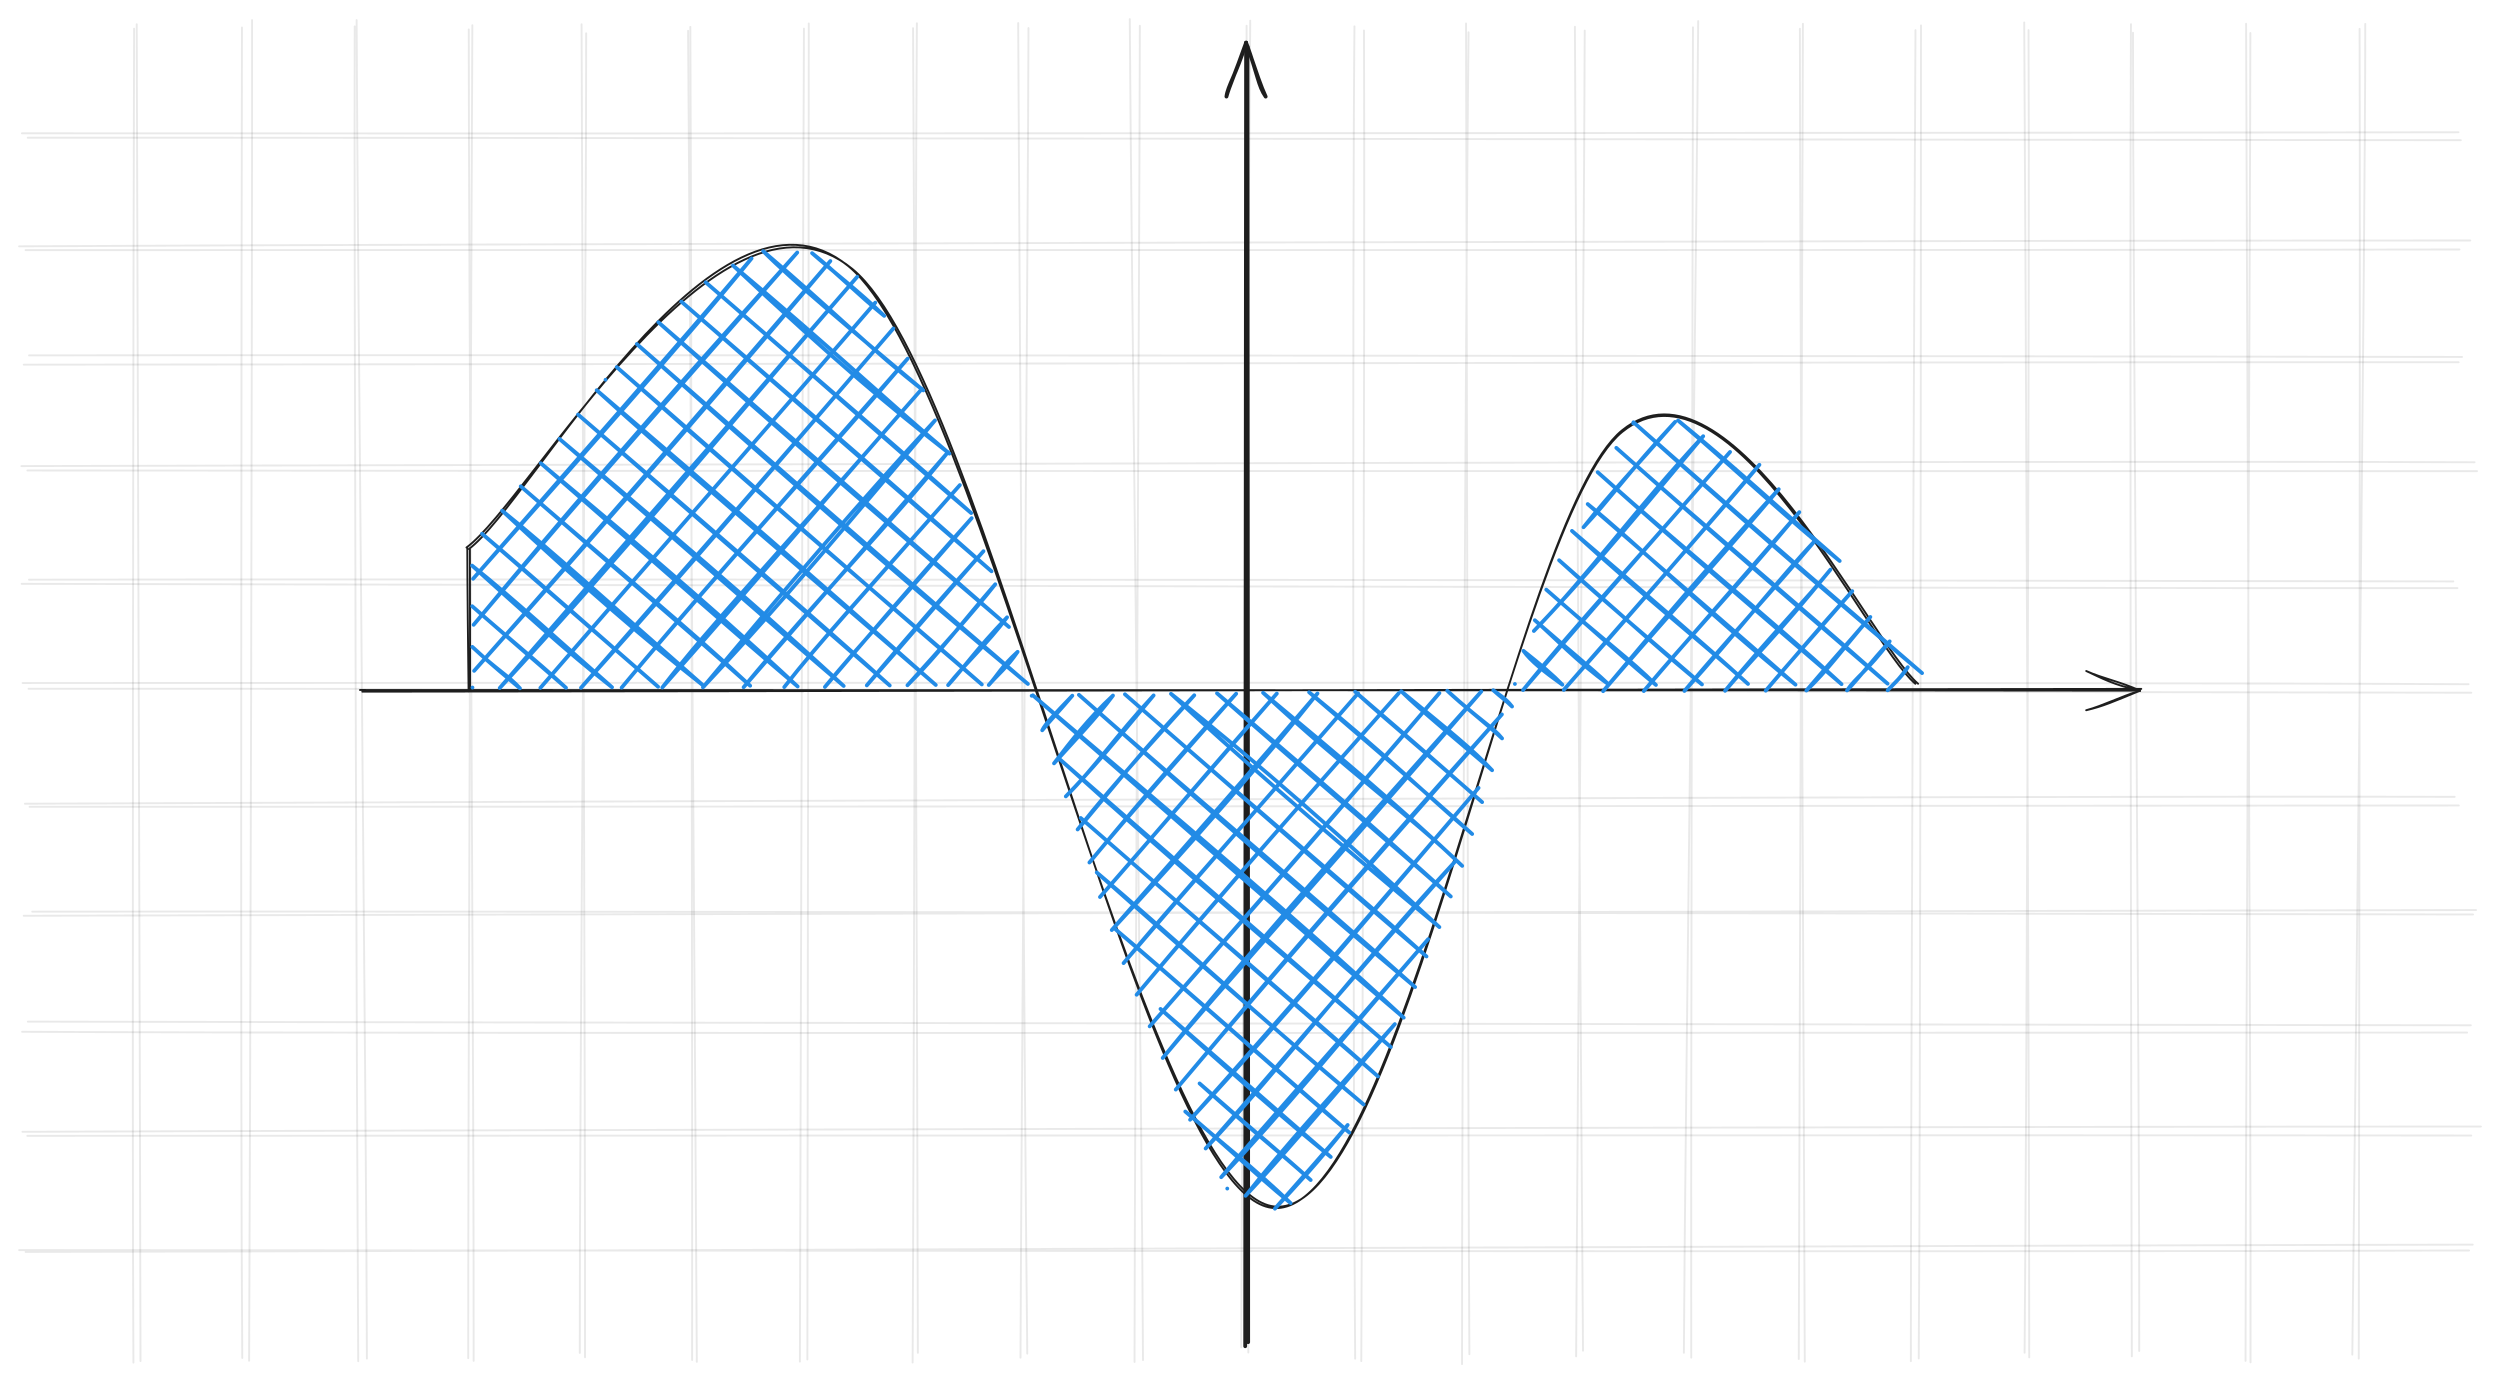 <svg version="1.1" xmlns="http://www.w3.org/2000/svg" viewBox="0 0 1307.576 723.482" width="1307.576" height="723.482">
  <!-- svg-source:excalidraw -->
  <!-- payload-type:application/vnd.excalidraw+json --><!-- payload-version:2 --><!-- payload-start -->eyJ2ZXJzaW9uIjoiMSIsImVuY29kaW5nIjoiYnN0cmluZyIsImNvbXByZXNzZWQiOnRydWUsImVuY29kZWQiOiJ4nO1daVNcdTAwMWJLsv1+f1x1MDAwNeH5OupbmbVPxItcdTAwMTeA2Vx1MDAxN5vNXHUwMDE2vJhwXGIkQEYgWVx1MDAxMma5cf/7nJRt1C26LTFIz5ZCOMI2vVRXd2WePJmVVfnXXHUwMDFmXHUwMDBiXHUwMDBib7pcdTAwMGat2pt/Lbyp3Z9VXHUwMDFh9Wq7cvfmn3L8a63dqTdvcIp7v3eat+2z3pWX3W6r868//7yutK9q3VajclZLvtY7t5VGp3tbrTeTs+b1n/Vu7brzv/L3buW69j+t5nW12076XHUwMDBmKdWq9W6z/e1ZtUbtunbT7aD1/8PvXHUwMDBiXHUwMDBif/X+TvWuUb+p9a7tXHUwMDFkTfUtKDV4eLd50+uotqTIOlx1MDAxZJ4uqHfe4lHdWlx1MDAxNWfP0d1a/4xcdTAwMWN6c1UuX113djebd+WrzsqXd/z2MJ72XHUwMDFme15vNFx1MDAwZbpcdTAwMGaNb1+hcnZ52051qtNtN69qXHUwMDFm69XuJc7TwPGn+zpNfID+Xe3m7cXlTa3T+fGhe0ebrcpZvfsg7fRfr3Jz0Wuif+RcdTAwMWW/lci4RGtjnIlBXHUwMDE5bfqtyP1RJSZYXHUwMDFiLZnITM5cZvRrudnAKKBf/6Ca/On37LRydnWB7t1Un67ptis3nValjbHqX3f3443ZU2IpeNJcdTAwMWO1cv1+XFzW6lx1MDAxN5fdTM87td4gkNbSbdL9bskjW1x1MDAxYtW+LHzrzHq1tt28vFCH60rH/bXFqztcdTAwMTXffD//7/5cYrUhbFx1MDAxYtLyzW2jkf7IN9XvXHUwMDFm+a9+o9+Fi79cdTAwMWb5u//qcv1KSij7T7htVSvfXHUwMDA0iDyEi1lcdTAwMWJ83f6LQVCvXHUwMDA2XHUwMDFm32ieXeXIXFynW2l3l+o31frNxeAttZtqwZlGpdNdbl5f17voxvtm/aY7eEWv3cV2u3l3Was8+1x1MDAxNmi58FxcS5rLfvn+/1x1MDAxNvrD1/vl6f///mfu1YXyMHD3XHUwMDFm6X+/j8Ho+m+9LtJ/Y6KPrLgviMP0v1x1MDAxZVfWS5Xjy6Y62Fm6rvvy2m5jZVx1MDAxYfTfaDJcdTAwMDT1j8Gr1Fx1MDAwN5FcdTAwMDaMjlx0aVx1MDAxYmPEl4jBkJ0kXHUwMDAycKKJyVhcdTAwMWbYR/IjQFx1MDAwMCvl0Gnj+zA9h4CFmYGAXHUwMDAygVx1MDAxOLj9dVx1MDAxOOCZXHUwMDA2XHUwMDBm/8BcdTAwMDBcbsYr1v3BXHUwMDE5XHUwMDA2XHUwMDAxb7fPjvaZ6uvrd/XVh5ONvTZdtadcdTAwMDFcdTAwMDI8VMhcdTAwMTlcdTAwMDWwXHUwMDA1XHTIIFx1MDAwMJmQOOe8XHUwMDAxXGJcdTAwMTinnPVcdTAwMDNcdTAwMWRcdTAwMWIrXHUwMDAyXHUwMDE4YL5ccvLdtVx0KaX+XHRcdKBIXHUwMDAxRM7OScAsXCJAgUBcZtz+Slx1MDAxNlx1MDAxMFx1MDAwYr1cdTAwMDBcbmBcdTAwMDFeaXYjY8De7bu91ur6xnrYqH0++fo2LJffxWnAXHUwMDAwhnJcdTAwMDdcdTAwMTNcXIQ2hb6W92hA9Fx0WUCw1Vx1MDAxNlx1MDAxOKC0XHUwMDFi6NlYQSAm0UZtiDVcdTAwMTAn9aifgICLKmhcdTAwMTdC/+I5XGIszFxmXGJcdTAwMTRcYsTA7a+kXHUwMDAxKdd3XHUwMDAwXHUwMDA0LJ7ptTKjY0Aw5aPybufq4ORAQaPu3j5sXHUwMDFk3kxcdTAwMDNcdTAwMDaoaFxi71x1MDAxYUNcZtDzXGZcdTAwMDaw8omynnXA/7x3XHUwMDEzhVx1MDAwME5cIobdXHUwMDA1XHUwMDA1XHUwMDA3v2/Yf1x1MDAwMlx1MDAwMIZd0EDyuVx1MDAxZjCLXHUwMDAwkCtcdTAwMGVcdTAwMDM3v079QXCL1N+LXHUwMDAzYulcdTAwMDVcdTAwMTTg4MNxq3tU6yyfLMd9Nqfbb3dcdTAwMWb3pkH9NUVcdTAwMDWHR0e8sO+7+tKAtSbxilx1MDAxOFx1MDAwMGy9YzvRQEBcdTAwMDBcdTAwMTAxR1x1MDAxYlx1MDAwMp41Slx1MDAxY4A4XHUwMDA279mq/rvP9X9hZvQ/X1x1MDAxZVx1MDAwNu5+JVx1MDAwMDg7ePjJXHSAWHnl2I1cdTAwMWVcdTAwMGLUe25Xf1p88F8uu7uV69vW0s3Zu2lAgJRcdTAwMTNA/Sf37L+DL6ZcIplcYpdcYv9MUP+DSuCBOFx1MDAxZL21QevRXGJA0KAlc/s/i/pfJFx1MDAwZlx1MDAwM7e/XHUwMDE2XHUwMDAwXG7jgEH4cFSjq/9D4/Hs01bj+vPpo22UP5xUyp82Nn9/9feJgTAqUjZcdTAwMWE2nCVcdTAwMDCOOIH/L9FcdTAwMTiOYFx1MDAwMHGSXHUwMDAwwOiJo2CDlznJfkSyXHUwMDE4XHUwMDAwjDNKg6DMw4CzXGJcdTAwMDBcdTAwMDXyMHD761x1MDAwMCBQ4WQgOeOVXHUwMDAyXGKMXHUwMDBlXHUwMDAxW+fLLbo9P1Nf7rrqfvu9fVhUh78/XHUwMDA0/DRcZqhZJzaCZVx1MDAwN006eDtJXGLwlGgtXHUwMDFkIaWh26NAXHUwMDAwMcbIio2YY8DsYUCRQFxm3P46XGbwujBcbkhGnlx1MDAxZflcdTAwMDVcdTAwMTlBXHUwMDA3tbBVLndKfHaws/z10Kyv3FVvp1x1MDAwMVx1MDAwM2TCRYKtyirrs1x1MDAxOOC8SrxcdTAwMDc0mFxieFApwj2RmVx1MDAwMCMxXHUwMDFmjkzW9OnIz1OCvLY29ZpzXGJYmFx1MDAxOVxiyJeHgbtfh1x1MDAwMC413T+IXHUwMDAwYvmcSs8yXHKdXGbcrtPj0fvm9vsr9+F4/bTzsblJvz9cdTAwMDLYxEX4+dpZXHUwMDBlOlx1MDAxZIHrsVx1MDAwMHHHrFx1MDAwZtFozyBFZqJZgS7xUZH2Qr7Ij5RcdTAwMTZcYiZcdTAwMTcjpWco5lx1MDAxOLAwM1x1MDAxOFAgXHUwMDEwXHUwMDAzt79cdTAwMGVcdTAwMDR+klx1MDAxN1x1MDAxY2HyyL5gMuDksH20u88rZ1x1MDAxN4/Lj0d7XHUwMDBm9/XDyvlvXHUwMDA3XHUwMDAxlFivfHSanY8mxFSaz32P/JgkXHUwMDA0XCKrXGaMv+G+yvdcdTAwMTDBhyRqXCJ4XHUwMDA0zmJM9EA/x1x1MDAwN1xiLsJB8ZZcdTAwMTUpz5xO+nnCXHUwMDAznyijXHUwMDAw4z2+5pxytVLKsfuRN0iGSFx1MDAxOTtPXHUwMDFknj2MKJRcdTAwMTH5yZWOccGGNYVcdTAwMTFcdTAwMDT0XHUwMDA2LjO/JJnwcF9/rW9v1W+WVipcdTAwMGY1u7V6sL+9P23AUWKlk6icNVx1MDAwZV6b2OXsXG5cdTAwMDMhXHUwMDEz1kFcdTAwMTWDjo6NnVx1MDAxY5dcdTAwMTCx0OA0wVx1MDAwNWdcdTAwMDPnJVx1MDAxN7rEkaRcdTAwMTLBrVGRo1x1MDAwZnnQgde0Zo5cdTAwMWOzilx1MDAxY7lcItI7mSdcdTAwMWNjQ45UzOrZQiRcdTAwMGXB2JfMPtx/vjhZer9yfLx82ajemeaFunw/bcBcdTAwMTFcdTAwMDDieHVgqlxyinHBM9jAcMBcdTAwMDGJLuIvmizlsEop7ZR4oDYnXGbhXHUwMDEzXG7WmcBcdTAwMTBcdTAwMWVcdTAwMDdikUs5yHiQJ1xi1zxFYSaBI1dG5CdXOsZcdTAwMDZcdTAwMWMxXHUwMDBlXHUwMDFl/lx1MDAwMVx1MDAxY46dXG78kmnL6nbtxO23XHUwMDFmeH1vs3yz397eOIiVaVx1MDAwM45cdTAwMTI7Tjh4ydpcdTAwMTCAUP1cdTAwMGb0XHUwMDAzOYzRLlx1MDAwNm9MsFx1MDAxM1xmXlx1MDAwMJhcdTAwMTJcdTAwMTW0t06ZKOGSfMJcdTAwMTFcYo6VRFmIYy5uXHUwMDEwXHUwMDFiisraeUhzXHUwMDA2caNARHonc4RjXFyw4VQhbIDbQq08je6oqMvu7uHheXf1S5Na8SZ2l7Y//n5cdTAwMGJcdTAwMWaHwFx1MDAwNodcdTAwMDRnjXVWk1x1MDAwMsP3XHUwMDAzIVx1MDAwZcBcdTAwMDa7iOHQ3nuA+eTSn8WYeG28lmRcdTAwMGLrfc5cdTAwMDJcYpfAlFx1MDAwNC+zYcqi27mOikFcdTAwMWL4mePGLOJGgYj0TuZcdMf4gMNcdTAwMGZcdTAwMWXuJ0nIslx1MDAwMKNfgFx1MDAxY1dH71x1MDAxZT6cbj6+r68+brXWV2nv9OTTtCFHSbNKSOJNRIo92+xcdTAwMDJKQVx1MDAwZXFTvFx1MDAwMTnEuPjJZU5/XHUwMDEzXHUwMDBi53Rk7zxxXHUwMDAx48ArsKPoXHUwMDAxZ0z5rko0glx1MDAxZHNXZVahI0dGeifzpGN80FGcX1x1MDAwNc3p2d2+xFx1MDAwZYNcdTAwMGX2R62t2nrziE82d0tb1a83nysn01x1MDAwN1x1MDAxZCqBl1x1MDAwMnJcdTAwMGbHkG1wz0mH1jKfyV7kebLIXHUwMDExLEZcdTAwMWVcdTAwMDNcdTAwMTEpppzKXGZyOIyS9Vx1MDAwZSBcdTAwMWZcXC5yWNJcdTAwMDA5NV+HOZvAkStcIr2TecIxNuAonlYx1jirKI6ek7XZXj1cXLrdLlX8RufcU7VcdTAwMWXq1276cMOHxEpivGVcblx1MDAxZVxu95xzXHUwMDE4XHUwMDA11lx1MDAwMVx1MDAxOCeKdrCn41xycuhAOkhcdTAwMWbxS66z4lx1MDAwMHGko4Fd0Wzz52OJxOv081mVXHUwMDE5XHUwMDA0jlx1MDAwMlx1MDAxMemdzFx1MDAxMY6x4Ubxilx1MDAwZZipaNn7XHUwMDE3XHUwMDA0R1x1MDAwZtbWjo6Xy+thqbbWdKuXt1/uqtNcdTAwMDdcdTAwMWPBJyHYSM5qxUL2nuGGI7gwnjT1XHUwMDE44kRcdTAwMTmHJZJN57Qj5oIoh/E2aoKva9lwvq+ibGBZsDJHjtlDjlx1MDAwMlx1MDAxOemdzJOOcUGH18WrQaE4slxmbfQox8aBaexuV3Z1lZ1tLH5cXCpcdTAwMWZ9+v2SQIchh9GyU1xcXGJcbqBplMKgPINcdTAwMGWZplxyzFFFpSZLOaA31lx1MDAxYSWr1Vxu8jhC8FFra1wi0EHnhkfBXHUwMDFkXHUwMDE1rpiHR2dcdTAwMTA38iWkdy5PNsbGOKhw+Yj2RpBKj1x1MDAxZeHo2sXrnVx1MDAxYnd/fFXfOe6c39c2XHUwMDE5ujttsCHJ5NFIXHUwMDEwg+GrKO2yu8r0PJWgvdKGffBcdTAwMTMmXHUwMDFj48j/wjtYY3WcuyqzXGJcdTAwMWO/Klx1MDAwMexnXHUwMDBiz8A3JMvJjs44Llbuu7TqNj+uvd993FfHjeZxbermVVhxgmOkPGBcdTAwMWOfILtcdTAwMWTFYFx1MDAwNthcdTAwMDS3pFx1MDAxYiFcdTAwMDNMZIOdcUC5yFx1MDAxYdYlXHUwMDE3OYKJwbow36pyNpGjMFx1MDAwMyxXOsaEXHUwMDFjXHUwMDFh/lEhcsDJJ0txdOC4v3h/svp+I3Y2N8q756dcXP6wePBh2oDDRE6CU1x1MDAwNozCgVx1MDAwNcacVI6orYNcdTAwMTlneDE0uVXsY6NcdTAwMWNcdTAwMTFuXHUwMDE1XHUwMDE41HxaZTaB45dQXHUwMDBleCOFW9653nysf8F2XHUwMDE3K+t7O+W9d831uHGsXHUwMDE3XHUwMDBm31x1MDAxZH39+mXqYlx1MDAxY0abxPhcdTAwMTgkVC1cdTAwMDFrfr7wNchm05Jx46yaJHCMJXVcdTAwMTS2xlx1MDAxOa9pvlx1MDAxZsZcZsLGr8lcdTAwMWOFMFx1MDAxNU7GetlcdTAwMWWarFx1MDAxZj3E8fjQdJ+4XFyNtO55vVpe+/jhbuqWuHk2STDOXHUwMDE4KztcdTAwMTNY83wq1lx1MDAxOe29NZJWaibLNsaRN+q9V06nWeNcdTAwMWM1XHUwMDE2Zlx1MDAwNTV+Ud4oYKMwvsGgNtKXXHUwMDE3lNrZqV/uLu6dq639/dVcdTAwMGJ/sG/tu6WpS/5cdTAwMDI2S7pcdTAwMWTQW6lIWlx1MDAwZq5ToYSUzIo7rU0wNOmE8zGkjXp4m5xRvTlyLMxcdTAwMTJy/IK0UbgpP1tcdTAwMWGLvoRcdTAwMTdkja40Q3N5ib5cXJb2d043L2yj0qbfb2P+IcDhXHUwMDFjxsLYXGJcXIClTk+1Pk3EsrOSNlx1MDAxN73RkyVcdTAwMWPjSFx1MDAxYfXoLdl08u9cdTAwMWM2XHUwMDE2Zlx1MDAwNzZ+SdKo5p+HRS25+IJcdJVPq/fLK3vv4/qBps/btNX9uPZ5edpwXHUwMDAzJCxha+DBhahVXGacs1BF3EbczDFOlHCMJWlUxCpcdTAwMTCreVR0XHUwMDA2cePX5IxqLk78YsVKS7L16Ht/+dZK6eawsrZzdrT40H27dl1dPtDTXHUwMDA2XHUwMDFiTlx1MDAwNdn7S3m2gWxaW59mU1wiXHUwMDA1XHUwMDAzXHUwMDBmXHUwMDA1XHUwMDAwXHUwMDEzJ7xcdTAwMTHHODJGZV9cdTAwMTFS6XJcdTAwMGVz3FiYXHUwMDE13PhFXHUwMDE5o1pTYbK5XHUwMDE3Om7TYfhhuHFzuvmx2t3gVvlj4/Pevdp8V7+furgoO5Vollx0XHUwMDEzXHUwMDE1fLA5+3A4XHUwMDE3jYtcdTAwMWGfJ7rJlVx1MDAxNVx1MDAxZFO+aE/nLPNcdTAwMWM1Zlx1MDAxMDV+Tb6ohlx1MDAxM1JcdTAwMDRcdTAwMWFcdTAwMDZOXG6891x1MDAxN2w0el7e8O9cdTAwMTZcdTAwMGb2jzbfnm5d+Mq5vafStIGGtSpcdFx1MDAxMT5cYitcdTAwMDNq/9xDma7MXHLGaXBYmu9HPouoMeHMjYq8Rlx1MDAxZW5cdTAwMThXmLnh4Vx1MDAxYWnNL/BRXFzpsrvl23zbdL5eXHLl+4+tarlcdTAwMDA2XHUwMDA21D9cdTAwMGJcdTAwMWE8cHxcdTAwMTTQ6Fx1MDAwM01cdTAwMWE0hu1QLlx0XrKylY2zXHUwMDEw0uyOop4p8cBOhzNcdTAwMTY+5GC3xlx1MDAwN1x1MDAxMlx1MDAwMCNcdTAwMWZlQyDyhlxmVCUvXHUwMDAwKlsjS1xuhqyZMelJnqekUPBRZV1cdTAwMDGvmKv+f6/6g1xuNFbtL1x1MDAxNY9+7/SzgVx1MDAxZpfya1ecKW6iPM+9oFDhztbHhuVcdTAwMGK62z5v7lx1MDAxZp9vPTQq+0dcdTAwMDXaf9Zudjqly0r37HKcxOG/w1x1MDAwMI6JYsFcdTAwMDCCwlud3jn4aVx1MDAxNkR75TxHXHUwMDFiWfHk/IuoZWuwXHUwMDEwXGaDP1oy/ff5WY1cdTAwMDJZJlx1MDAwNy3LT82aa/1vqvWFYz1w90gqXuhcdTAwMTYoXbjJXHUwMDE2KLHsW6lekCzRXV4r31tztfThdr9951x1MDAxZr40Nvc2pkHFg0lCr+RTXGZcdTAwMTEoO1CQWCsr61FxmilKovvEXHUwMDE03NuQYEzIeLh/YHvP9VtcYlx0/MdvOaPK2lTpxKfCRLLhPFs9V/jpYfhcdTAwMTRjXHUwMDEyxLxAyDD+0WYo/reCmVx1MDAxMFxmpSxcdTAwMWJJXHUwMDFhdsNcdTAwMWE0LCEx5SzoqZJCRun2MFxmXHRJ7Sqtod7kzLDWnDKJtFx1MDAwMnmDl+FcdTAwMDdcdFxiJVx1MDAxNNlBYtE7uCk0rLlcIjHvnaNEtvD3SqMt403qTV9cdTAwMDV1XHUwMDFjXHUwMDBip1ucioYkUjsy0J00v7TYvb1baa6qs3fVuHl2Xy+apP29gM5cdTAwMDI9jOxcdTAwMGZcdTAwMTiDbL8xkNAhQOdcIkvhS+0sTVx1MDAwZej6vepvbS51X1x1MDAwMkmQVsH4pXbZ+Fx1MDAwZWwxgnpFKkjemOPa74hrmaufjfC4WEw66DVcdTAwMTilUC5gkFKThUNJzLnfvr39sHq2fPJl97pcdTAwMWWP367tPP73uj246/dcdTAwMDT9XHUwMDE0Y1x1MDAxMud9iOSCtlx1MDAxZZ5iRrml2qKPUuIhwiTIvjxF2p2ruTlcdTAwMWH+XHUwMDBm5nBac8+1myPB+FhcdTAwMGL+KM+yOdFcbtZcdTAwMDSD54kk/8OnKj8+uS1cdTAwMDbWweqCXHUwMDE1rC/S9syJUdVaXCLiWvS6P1x1MDAxOHO1/vGjQ2KkdLe4lS4qm3FOSCXktKOoQJaNpE1cdTAwMGWlXHUwMDE3MDviWlvJz7Kp/V7kx1x1MDAwNFCP6IK1yihv1VB2XHUwMDAx4ZNtXHUwMDFlotdSvjW6XGb1XHUwMDAxVCQ4bDRcZlx0xthcdTAwMGUlZmRcdTAwMTJLKlx1MDAxOK+19uhfhqyQt4lcdTAwMDJlI+W1VVx1MDAwMmxD29NcdTAwMWHUXHUwMDBi/Vx1MDAwMv65IPno6fbgqidB1m5IdoiVlXHD2iuR9Vx0g1x1MDAxYlrJi/CyJDjT4ICajdBcXFx1MDAxMDJHeG/JzHcuU/1WXHUwMDFlXHUwMDE2wMlIgYNqZ+Lw9sglsmpcYj5cdTAwMTWjXHUwMDFmQWXbU0Egi1xmcElcdTAwMTJezNDvV1xu6Fx1MDAxZoG6XHUwMDA04bb4XpnR7VWMVeiZ1IrEZcObc7LQTsZWcU/4TFb20J40XHUwMDAz4XR4Jlxypd0lzVx0vEhcct2AXHUwMDE4c3AuKy5cdEOSPGHwQTiH826BUVx1MDAwN6czgK8pqVxclfVcbqS8XHUwMDA0XHUwMDA3MG6WcVda8pNSXHUwMDEy/SqjipcoXGb9XHUwMDFi62U/Izt6mlx1MDAwMbVcXP1yafH6dGlv5WDprr1Rcl93p8GoQlx0k95SXHUwMDE1XHUwMDFirVxuaaPZK1FsdVwiW21jaJzGXHUwMDE3KyTMrzepJibAPiBcdTAwMTe0jiGrOWXK2Uvxeks+ksJ1nC5x9mPdRJDK5Z7zXHUwMDEzXHUwMDE5J29Ve2TZMqfKq86t6o9cdTAwMWZ2iYFLppWUlJFcdTAwMWGXXHUwMDE5bVx1MDAwN5IzcFx1MDAwMJ6xdYBcdTAwMGWYwmHtWSX7IVkjdYRccluVsVxmJVx1MDAxZlx1MDAxM45cdTAwMDBLNFx1MDAxNZxYiGHNgb5DeNCO1lx1MDAwMfZTZbtHOlx1MDAwMsqlVLeSkpcuXHUwMDBltTVcdTAwMTG2RMrNaIqylMNng1xurFx1MDAwMJZcdTAwMTRcdTAwMDCXsJJ4XHUwMDBiN1x1MDAxNHuJYFx1MDAxYdAzwCvUw5lsxdbSoHboXHUwMDExjCG+uWROeFxyRlx1MDAwYn954JVcdTAwMDG5iZJcbuVQTqnYQUNHpCRcdTAwMDaPZV2cUeDFPjW9+v2ldVwihSTFm1xmslptuP1cdTAwMGYx+b6frVPg3NplR8XA4fewlFx1MDAwMa8tbtDwXHUwMDA28VKGgHRRwjAgd9lcdTAwMWXGXHUwMDAwk1x1MDAwNG5cZrZcdTAwMTNkIepQNlayLNuVONlzS+ZRYVx1MDAwMDNcclpcYj2AVUNkpIJcdTAwMTJccrWJJVx1MDAwZYlnqagknoVcdTAwMTSCzb4xXHUwMDBiX7MxXHUwMDE4lsrxUVxyl5uErCxHhFx1MDAxOKJdXHUwMDFkM4OMk2BcdTAwMTNOarEwyVwignFm5ThLhTZWqstDSGn0oFT1cbG9fXh42NloPdZ2ovb7m6uvmGD7/7OxMo9uKURHUoHPU3Z+XHLEXHUwMDEwlIp00IA8q2NxPZzXXHUwMDFiWWBcdTAwMGWIfnTwWoLszJlTXHUwMDA0nLRPolx1MDAxMj4tOMPaPV9kJDvzKFx1MDAxN8dcdTAwMTB/n9vYsXuuMDpQXHI4bMBCeKhZb4lcdTAwMTNwK5hCeIdcdTAwMTakeqhJlDi2XHUwMDE0ooaN9SRcdTAwMTXqM86DS2RcdTAwMTU+y7x8XHUwMDEwX3OoeYA3qVx1MDAxOfpcdTAwMTLgXHUwMDFl4p9sbT/gfIT1clx1MDAxMTBcdTAwMTUgm0PNq0vgUkl54qBl0W9cdTAwMDZ2IZ/i94RvOzrgklx1MDAxMVx1MDAxY+GA11x1MDAwMfXwIFxy4jxn25PvSnDxXGJ+l1x1MDAxZMHlXHUwMDE3P04+XHKoh/jORvvB5rJKNrw90CP431x1MDAxOFxcx1x1MDAwNr3IojhcdTAwMTTbXHUwMDE5WeJcdTAwMDF+oEBihjuuMINBcuqUsCdyJjO0XHUwMDFlVlxc9mZcdL2dvY1cdTAwMWJu+CEpTlJccpUkf8pOcunmLCVOKD38d8le5lx1MDAxMYwg3Fx1MDAwMbytXHUwMDE1myU7WobsNmBaKlx1MDAwZlpYfJljUVxmQzncqspcZpN2zsG5I8koy3quidQpg39cdTAwMWOdXHUwMDEyXHR0Q8lTkVpmXHLmXHUwMDFm3+9/U2m1XHUwMDBlusCwp+A8QLNePag/1jJw8OZrvXa3lFx1MDAwM+nnvVx1MDAxZklj7Fx1MDAxOWGxdrVepP/vP/7+XHUwMDBmR6F5qSJ9<!-- payload-end -->
  <defs>
    <style class="style-fonts">
      @font-face {
        font-family: "Virgil";
        src: url("https://file%2B.vscode-resource.vscode-cdn.net/Users/romankozak/.vscode/extensions/pomdtr.excalidraw-editor-3.7.4/public//dist/excalidraw-assets/Virgil.woff2");
      }
      @font-face {
        font-family: "Cascadia";
        src: url("https://file%2B.vscode-resource.vscode-cdn.net/Users/romankozak/.vscode/extensions/pomdtr.excalidraw-editor-3.7.4/public//dist/excalidraw-assets/Cascadia.woff2");
      }
      @font-face {
        font-family: "Assistant";
        src: url("https://file%2B.vscode-resource.vscode-cdn.net/Users/romankozak/.vscode/extensions/pomdtr.excalidraw-editor-3.7.4/public//dist/excalidraw-assets/Assistant-Regular.woff2");
      }
    </style>
    
  </defs>
  <rect x="0" y="0" width="1307.576" height="723.482" fill="#ffffff"></rect><g stroke-linecap="round"><g stroke-opacity="0.1" fill-opacity="0.1" transform="translate(13.683 71.714) rotate(0 635.759 0)"><path d="M0.8 0.31 C212.82 0.17, 1061.58 1.51, 1273.39 1.61 M-2.22 -1.99 C209.5 -1.72, 1060.15 -2.18, 1272.17 -2.53" stroke="#1e1e1e" stroke-width="1" fill="none"></path></g></g><mask></mask><g stroke-linecap="round"><g stroke-opacity="0.1" fill-opacity="0.1" transform="translate(13.586 420.364) rotate(0 636.156 0)"><path d="M1.87 1.61 C213.82 1.71, 1060.93 1.09, 1272.44 0.92 M-0.55 0.01 C210.96 -0.79, 1058.79 -4.26, 1270.28 -3.59" stroke="#1e1e1e" stroke-width="1" fill="none"></path></g></g><mask></mask><g stroke-linecap="round"><g stroke-opacity="0.1" fill-opacity="0.1" transform="translate(13.243 129.895) rotate(0 637.258 0)"><path d="M0.13 0.92 C212.01 0.75, 1060.52 1.14, 1273.13 0.59 M-3.24 -1.05 C209.4 -2.27, 1065.79 -4.18, 1278.77 -4.11" stroke="#1e1e1e" stroke-width="1" fill="none"></path></g></g><mask></mask><g stroke-linecap="round"><g stroke-opacity="0.1" fill-opacity="0.1" transform="translate(13.811 478.386) rotate(0 639.98 0)"><path d="M-1.39 0.59 C212.13 0.03, 1067.52 -2.05, 1281.22 -2.41 M3.05 -1.56 C216.3 -1.94, 1066.93 -0.46, 1279.67 -0.09" stroke="#1e1e1e" stroke-width="1" fill="none"></path></g></g><mask></mask><g stroke-linecap="round"><g stroke-opacity="0.1" fill-opacity="0.1" transform="translate(13.924 188.285) rotate(0 636.464 0)"><path d="M1.26 -2.41 C213.79 -2.78, 1061.75 -2.05, 1273.79 -1.59 M-1.5 2.45 C210.86 2.37, 1059.77 0.98, 1272.01 1.18" stroke="#1e1e1e" stroke-width="1" fill="none"></path></g></g><mask></mask><g stroke-linecap="round"><g stroke-opacity="0.1" fill-opacity="0.1" transform="translate(13.699 535.929) rotate(0 639.046 0)"><path d="M0.86 -1.59 C213.75 -1.13, 1065.47 -0.05, 1278.62 0.33 M-2.12 3.72 C210.33 4.91, 1063.17 4.07, 1276.67 4.14" stroke="#1e1e1e" stroke-width="1" fill="none"></path></g></g><mask></mask><g stroke-linecap="round"><g stroke-opacity="0.1" fill-opacity="0.1" transform="translate(13.811 245.737) rotate(0 640.044 0)"><path d="M0.53 0.33 C214.01 0.71, 1068.92 0.65, 1281.76 0.69 M-2.63 -1.96 C210.56 -2.33, 1066.15 -4.94, 1280.44 -3.95" stroke="#1e1e1e" stroke-width="1" fill="none"></path></g></g><mask></mask><g stroke-linecap="round"><g stroke-opacity="0.1" fill-opacity="0.1" transform="translate(12.601 593.381) rotate(0 641.208 0)"><path d="M1.68 0.69 C214.91 0.72, 1066.44 0.19, 1279.93 0.54 M-0.86 -1.41 C213.17 -2.31, 1071.36 -4.2, 1284.98 -4.17" stroke="#1e1e1e" stroke-width="1" fill="none"></path></g></g><mask></mask><g stroke-linecap="round"><g stroke-opacity="0.1" fill-opacity="0.1" transform="translate(13.811 304.821) rotate(0 635.668 0)"><path d="M-2.49 0.54 C209.15 0.89, 1059.09 3.05, 1271.5 2.78 M1.35 -1.63 C212.48 -2.05, 1057.83 -1.24, 1269.35 -0.72" stroke="#1e1e1e" stroke-width="1" fill="none"></path></g></g><mask></mask><g stroke-linecap="round"><g stroke-opacity="0.1" fill-opacity="0.1" transform="translate(13.199 652.006) rotate(0 639.74 0)"><path d="M0.16 2.78 C213.93 2.52, 1066.64 -0.74, 1280.1 -1.03 M-3.2 1.83 C210.48 1.9, 1064.35 3, 1278.2 2.04" stroke="#1e1e1e" stroke-width="1" fill="none"></path></g></g><mask></mask><g stroke-linecap="round"><g stroke-opacity="0.1" fill-opacity="0.1" transform="translate(14.323 361.286) rotate(0 638.395 0)"><path d="M0.62 -1.03 C213.63 -1.32, 1065.69 0.84, 1278.24 1.03 M-2.49 -4.05 C210.27 -4.02, 1064.1 -4.64, 1276.79 -3.41" stroke="#1e1e1e" stroke-width="1" fill="none"></path></g></g><mask></mask><g stroke-linecap="round"><g stroke-opacity="0.1" fill-opacity="0.1" transform="translate(304.899 360.159) rotate(90 348.138 3.410605131648481e-13)"><path d="M1.45 1.03 C117.24 1.23, 579.6 0.58, 695.39 0.13 M-1.21 -0.87 C114.07 -0.09, 576.74 3.6, 692.67 3.83" stroke="#1e1e1e" stroke-width="1" fill="none"></path></g></g><mask></mask><g stroke-linecap="round"><g stroke-opacity="0.1" fill-opacity="0.1" transform="translate(-43.889 361.789) rotate(90 348.2 3.410605131648481e-13)"><path d="M-0.89 0.13 C114.92 -0.32, 579.71 -1.83, 696.31 -1.67 M3.83 -2.27 C119.12 -2.48, 578.3 1.32, 694.02 1.06" stroke="#1e1e1e" stroke-width="1" fill="none"></path></g></g><mask></mask><g stroke-linecap="round"><g stroke-opacity="0.1" fill-opacity="0.1" transform="translate(246.253 361.839) rotate(90 348.25 3.694822225952521e-13)"><path d="M-0.09 -1.67 C116.52 -1.51, 582.42 1.06, 698.78 1.1 M-3.59 3.6 C112.93 2.89, 581 -2.86, 697.77 -3.32" stroke="#1e1e1e" stroke-width="1" fill="none"></path></g></g><mask></mask><g stroke-linecap="round"><g stroke-opacity="0.1" fill-opacity="0.1" transform="translate(-102.269 361.672) rotate(90 348.542 3.410605131648481e-13)"><path d="M2.28 1.1 C118.73 1.13, 582.79 -1.73, 698.63 -1.46 M0.07 -0.78 C116.3 -0.24, 581.3 1.47, 697.23 1.37" stroke="#1e1e1e" stroke-width="1" fill="none"></path></g></g><mask></mask><g stroke-linecap="round"><g stroke-opacity="0.1" fill-opacity="0.1" transform="translate(188.097 361.497) rotate(90 348.367 3.410605131648481e-13)"><path d="M1.55 -1.46 C117.33 -1.19, 580.84 2.32, 696.97 2.71 M-1.06 3.92 C114.17 3.37, 578.45 0.52, 694.87 -0.83" stroke="#1e1e1e" stroke-width="1" fill="none"></path></g></g><mask></mask><g stroke-linecap="round"><g stroke-opacity="0.1" fill-opacity="0.1" transform="translate(-160.134 361.958) rotate(90 348.368 3.410605131648481e-13)"><path d="M0.24 2.71 C116.37 3.09, 582.67 1.59, 698.35 0.87 M-3.08 1.71 C112.69 1.35, 579.84 -3.49, 696.99 -3.67" stroke="#1e1e1e" stroke-width="1" fill="none"></path></g></g><mask></mask><g stroke-linecap="round"><g stroke-opacity="0.1" fill-opacity="0.1" transform="translate(129.997 361.559) rotate(90 348.429 3.410605131648481e-13)"><path d="M1.61 0.87 C117.31 0.14, 578.32 -1.48, 694.43 -1.64 M-0.96 -1.13 C115.56 -0.33, 583.15 0.42, 699.51 1.1" stroke="#1e1e1e" stroke-width="1" fill="none"></path></g></g><mask></mask><g stroke-linecap="round"><g stroke-opacity="0.1" fill-opacity="0.1" transform="translate(-218.495 361.635) rotate(90 348.691 3.410605131648481e-13)"><path d="M-2.43 -1.64 C113.76 -1.8, 581.79 -0.71, 698.77 -0.1 M1.44 3.64 C117.24 3.88, 581.07 4.48, 697.29 3.48" stroke="#1e1e1e" stroke-width="1" fill="none"></path></g></g><mask></mask><g stroke-linecap="round"><g stroke-opacity="0.1" fill-opacity="0.1" transform="translate(72.132 361.845) rotate(90 348.256 3.410605131648481e-13)"><path d="M1.39 -0.1 C118.22 0.51, 582.29 1.61, 698.57 2.02 M-1.3 -2.62 C115.57 -2.64, 580.79 -2.02, 697.45 -1.89" stroke="#1e1e1e" stroke-width="1" fill="none"></path></g></g><mask></mask><g stroke-linecap="round"><g stroke-opacity="0.1" fill-opacity="0.1" transform="translate(-276.421 361.523) rotate(90 348.578 3.410605131648481e-13)"><path d="M2.06 2.02 C118.46 2.44, 583.51 3.09, 699.75 2.38 M-0.26 0.65 C115.87 0.34, 582.38 -1.18, 698.93 -1.33" stroke="#1e1e1e" stroke-width="1" fill="none"></path></g></g><mask></mask><g stroke-linecap="round"><g stroke-opacity="0.1" fill-opacity="0.1" transform="translate(14.075 361.712) rotate(90 348.2 3.410605131648481e-13)"><path d="M2.6 2.38 C118.72 1.68, 582.83 -1.65, 698.76 -2.18 M0.56 1.21 C116.34 0.61, 581.67 0.15, 697.81 0.27" stroke="#1e1e1e" stroke-width="1" fill="none"></path></g></g><mask></mask><g stroke-linecap="round"><g stroke-opacity="0.1" fill-opacity="0.1" transform="translate(362.975 361.839) rotate(90 348.25 3.410605131648481e-13)"><path d="M2.36 -2.18 C118.31 -2.71, 582.35 -1.41, 698.3 -0.77 M0.2 2.81 C115.71 3.92, 580.89 3.4, 697.04 2.44" stroke="#1e1e1e" stroke-width="1" fill="none"></path></g></g><mask></mask><g stroke-linecap="round"><g stroke-opacity="0.1" fill-opacity="0.1" transform="translate(652.878 362.164) rotate(90 348.2 3.410605131648481e-13)"><path d="M1.8 -0.77 C117.73 -0.14, 581.92 1.66, 697.95 1.64 M-0.67 -3.66 C114.81 -3.64, 580.27 -3.38, 696.55 -2.48" stroke="#1e1e1e" stroke-width="1" fill="none"></path></g></g><mask></mask><g stroke-linecap="round"><g stroke-opacity="0.1" fill-opacity="0.1" transform="translate(594.498 362.046) rotate(90 348.542 3.410605131648481e-13)"><path d="M1.55 1.64 C117.69 1.62, 582.69 -0.55, 698.67 -0.91 M-1.05 0.06 C114.7 0.51, 581.15 1.85, 697.29 2.23" stroke="#1e1e1e" stroke-width="1" fill="none"></path></g></g><mask></mask><g stroke-linecap="round"><g stroke-opacity="0.1" fill-opacity="0.1" transform="translate(884.864 361.872) rotate(90 348.367 3.410605131648481e-13)"><path d="M1.59 -0.91 C117.51 -1.26, 581.31 -0.69, 697.07 -0.47 M-1 -3.87 C114.44 -3.93, 579.18 1.63, 695.01 2.9" stroke="#1e1e1e" stroke-width="1" fill="none"></path></g></g><mask></mask><g stroke-linecap="round"><g stroke-opacity="0.1" fill-opacity="0.1" transform="translate(536.633 362.332) rotate(90 348.368 3.410605131648481e-13)"><path d="M0.33 -0.47 C116.09 -0.25, 579.62 0.66, 696.13 0.42 M-2.93 -3.2 C112.26 -2.38, 576.57 3.72, 693.57 4.28" stroke="#1e1e1e" stroke-width="1" fill="none"></path></g></g><mask></mask><g stroke-linecap="round"><g stroke-opacity="0.1" fill-opacity="0.1" transform="translate(826.764 361.455) rotate(90 348.429 3.410605131648481e-13)"><path d="M-0.6 0.42 C115.93 0.18, 583.5 -2.26, 699.53 -1.9 M4.26 -1.82 C120.63 -1.7, 583.95 0.65, 698.74 0.7" stroke="#1e1e1e" stroke-width="1" fill="none"></path></g></g><mask></mask><g stroke-linecap="round"><g stroke-opacity="0.1" fill-opacity="0.1" transform="translate(478.272 362.01) rotate(90 348.691 3.410605131648481e-13)"><path d="M2.67 -1.9 C118.79 -1.54, 580.47 1.93, 696.08 2.6 M0.68 3.24 C116.36 2.84, 577.59 -0.09, 693.13 -1" stroke="#1e1e1e" stroke-width="1" fill="none"></path></g></g><mask></mask><g stroke-linecap="round"><g stroke-opacity="0.1" fill-opacity="0.1" transform="translate(768.899 362.22) rotate(90 348.256 3.410605131648481e-13)"><path d="M-1.3 2.6 C114.16 3.27, 579.53 2.51, 695.46 2.14 M3.18 1.54 C117.94 1.62, 576.53 -2.08, 692.66 -1.71" stroke="#1e1e1e" stroke-width="1" fill="none"></path></g></g><mask></mask><g stroke-linecap="round"><g stroke-opacity="0.1" fill-opacity="0.1" transform="translate(420.346 361.897) rotate(90 348.578 3.410605131648481e-13)"><path d="M-1.05 2.14 C115 1.77, 578.65 1.12, 694.96 0.39 M3.58 0.83 C120.61 2.18, 584.97 4.42, 700.16 4.23" stroke="#1e1e1e" stroke-width="1" fill="none"></path></g></g><mask></mask><g stroke-linecap="round"><g stroke-opacity="0.1" fill-opacity="0.1" transform="translate(710.917 362.164) rotate(90 348.2 3.410605131648481e-13)"><path d="M-2.2 0.39 C113.97 -0.34, 579.39 -2.28, 696 -2.23 M1.8 -1.87 C117.66 -2.51, 577.81 -0.82, 693.55 0.19" stroke="#1e1e1e" stroke-width="1" fill="none"></path></g></g><mask></mask><g stroke-linecap="round"><g transform="translate(652.994 702.959) rotate(0 -0.49 -339.487)"><path d="M-0.17 -0.96 C-0.1 -114.09, -0.5 -565.47, -0.53 -678.67 M-1.72 1.16 C-1.69 -112.38, -1.4 -567.2, -1.24 -680.63" stroke="#1e1e1e" stroke-width="2" fill="none"></path></g><g transform="translate(652.994 702.959) rotate(0 -0.49 -339.487)"><path d="M8.99 -652.43 C5.09 -657.94, 4.93 -663.87, -1.24 -680.63 M8.99 -652.43 C6.38 -658.17, 4.75 -663.12, -1.24 -680.63" stroke="#1e1e1e" stroke-width="2" fill="none"></path></g><g transform="translate(652.994 702.959) rotate(0 -0.49 -339.487)"><path d="M-11.53 -652.45 C-10.88 -657.93, -6.51 -663.86, -1.24 -680.63 M-11.53 -652.45 C-9.96 -658.2, -7.41 -663.15, -1.24 -680.63" stroke="#1e1e1e" stroke-width="2" fill="none"></path></g></g><mask></mask><g stroke-linecap="round"><g transform="translate(189.046 361.465) rotate(0 465.134 0)"><path d="M0.45 0.3 C155.63 0.27, 775.79 -1.12, 930.91 -1.16 M-0.77 -0.58 C154.32 -0.43, 775.02 -0.57, 930.29 -0.22" stroke="#1e1e1e" stroke-width="1" fill="none"></path></g><g transform="translate(189.046 361.465) rotate(0 465.134 0)"><path d="M902.09 10.01 C910.74 8.04, 916.37 5.51, 930.29 -0.22 M902.09 10.01 C910.95 7.65, 920.02 2.87, 930.29 -0.22" stroke="#1e1e1e" stroke-width="1" fill="none"></path></g><g transform="translate(189.046 361.465) rotate(0 465.134 0)"><path d="M902.11 -10.51 C910.59 -6.61, 916.21 -3.29, 930.29 -0.22 M902.11 -10.51 C910.9 -6.54, 919.96 -4.99, 930.29 -0.22" stroke="#1e1e1e" stroke-width="1" fill="none"></path></g></g><mask></mask><g stroke-linecap="round"><g transform="translate(244.851 286.667) rotate(0 379.152 98.853)"><path d="M0.39 0.49 C33.34 -23.95, 128.91 -204.76, 198.82 -147.5 C268.73 -90.24, 352.39 329.76, 419.85 344.07 C487.32 358.38, 547.18 -16.12, 603.6 -61.64 C660.02 -107.15, 732.63 48.69, 758.37 70.96 M-0.87 -0.3 C32.34 -24.47, 131.02 -203.52, 200.97 -146 C270.93 -88.48, 351.73 330.62, 418.84 344.82 C485.95 359.03, 547.29 -15.13, 603.64 -60.77 C659.98 -106.41, 730.99 49, 756.93 70.98" stroke="#1e1e1e" stroke-width="1" fill="none"></path></g></g><mask></mask><g stroke-linecap="round"><g transform="translate(245.582 286.697) rotate(0 0 37.444)"><path d="M0.19 0.58 C0.27 12.99, 0.24 61.52, 0.29 73.84 M-1.17 -0.16 C-1.2 12.41, -0.69 62.2, -0.5 74.83" stroke="#1e1e1e" stroke-width="1" fill="none"></path></g></g><mask></mask><g stroke-linecap="round"><g transform="translate(404.696 128.023) rotate(0 -12.529 115.939)" fill-rule="evenodd"><path d="M-87.97 70.6 C-87.97 70.6, -87.97 70.6, -87.97 70.6 M-87.97 70.6 C-87.97 70.6, -87.97 70.6, -87.97 70.6 M-157.25 174.69 C-104.03 113.58, -50.72 53.34, -11.6 7.14 M-157.25 174.69 C-101.91 112.24, -46 49.48, -11.6 7.14 M-156.98 198.77 C-96.46 126.95, -34.26 57.48, 12.28 4.05 M-156.98 198.77 C-112.35 145.03, -68.19 93.56, 12.28 4.05 M-156.71 222.85 C-81.78 138.9, -9.68 55.42, 29.61 8.51 M-156.71 222.85 C-86.82 143.7, -18.29 64.11, 29.61 8.51 M-143.33 231.84 C-82.22 165.85, -25.02 95.98, 43.65 16.74 M-143.33 231.84 C-96.82 177.64, -49.71 124.52, 43.65 16.74 M-122.07 231.77 C-54.87 154.26, 11.01 79.29, 53.1 30.26 M-122.07 231.77 C-69.84 171.18, -16.41 110.87, 53.1 30.26 M-100.81 231.7 C-66.45 193.58, -32.81 155.03, 62.55 43.78 M-100.81 231.7 C-54.56 178.51, -8.46 126.7, 62.55 43.78 M-79.55 231.63 C-25.91 167.3, 32.15 104.45, 70.03 59.56 M-79.55 231.63 C-48.28 193.82, -14.74 156.14, 70.03 59.56 M-58.29 231.56 C-32.34 197.75, -1.73 166.33, 77.52 75.34 M-58.29 231.56 C-11.69 178.9, 35 123.5, 77.52 75.34 M-37.03 231.49 C5.24 180.79, 47.28 131.71, 84.34 91.87 M-37.03 231.49 C-10.63 203.34, 15.63 173.8, 84.34 91.87 M-15.77 231.42 C21.81 185.87, 61.69 145.48, 91.17 108.4 M-15.77 231.42 C25.17 184.15, 65.75 137.82, 91.17 108.4 M5.49 231.35 C25.16 206.26, 46.75 182.92, 97.34 125.69 M5.49 231.35 C22.5 209.56, 42.71 187.7, 97.34 125.69 M26.75 231.28 C46.19 207.6, 64.62 188.5, 103.51 142.98 M26.75 231.28 C46.83 208.01, 66.42 184.4, 103.51 142.98 M48.67 230.46 C70.25 204.51, 94.81 176.76, 109.68 160.27 M48.67 230.46 C69.33 206.99, 91.6 180.85, 109.68 160.27 M69.93 230.39 C86.09 214.39, 99.58 196.13, 115.85 177.56 M69.93 230.39 C87.2 211.28, 105.08 191.39, 115.85 177.56 M91.19 230.32 C99.81 219.4, 111.83 208.55, 122.03 194.85 M91.19 230.32 C99.29 221.48, 105.43 212.14, 122.03 194.85 M112.45 230.25 C117.49 224.44, 121.74 221.38, 127.54 212.9 M112.45 230.25 C116.7 225.65, 119.14 220.53, 127.54 212.9 M-157.58 231.58 C-157.58 231.58, -157.58 231.58, -157.58 231.58 M-157.58 231.58 C-157.58 231.58, -157.58 231.58, -157.58 231.58 M-132.75 231.97 C-138.19 225.82, -145.51 221.85, -157.65 210.32 M-132.75 231.97 C-139.71 226, -146.36 220.81, -157.65 210.32 M-108.67 231.7 C-124.48 217.11, -142.79 202.34, -157.72 189.06 M-108.67 231.7 C-124.72 217.81, -141.93 202.92, -157.72 189.06 M-84.58 231.44 C-108.98 212.3, -132.25 190.74, -157.79 167.8 M-84.58 231.44 C-111.59 207.74, -136.72 184.56, -157.79 167.8 M-60.5 231.17 C-81.04 213.39, -99.41 197.32, -152.58 151.13 M-60.5 231.17 C-88.7 206.76, -117.83 180.59, -152.58 151.13 M-36.42 230.91 C-78.64 193.98, -117.07 159.09, -142.08 139.06 M-36.42 230.91 C-67.23 206.54, -96.91 181.15, -142.08 139.06 M-12.34 230.64 C-43.43 201.53, -77.57 173.63, -132.34 126.33 M-12.34 230.64 C-46.36 200.4, -79.94 172.04, -132.34 126.33 M12.5 231.03 C-37.74 184.13, -90.4 140.56, -121.84 114.25 M12.5 231.03 C-20.05 203.46, -53.87 173.39, -121.84 114.25 M36.58 230.76 C4.47 201.32, -24.79 174.89, -112.1 101.52 M36.58 230.76 C0.92 200.42, -34.02 169.21, -112.1 101.52 M60.66 230.5 C23.23 196.77, -18.14 161.15, -102.36 88.79 M60.66 230.5 C5.89 182.82, -48.6 135.49, -102.36 88.79 M84.74 230.23 C15.93 170.94, -54.54 110.93, -92.61 76.06 M84.74 230.23 C26.9 179.13, -31.01 128.63, -92.61 76.06 M108.82 229.96 C41.4 172.44, -25.34 113.13, -82.12 63.98 M108.82 229.96 C71.85 197.27, 31.96 165.06, -82.12 63.98 M132.91 229.7 C63.39 172.14, -2.36 113.8, -71.62 51.91 M132.91 229.7 C51.48 159.88, -29.6 88.51, -71.62 51.91 M123.03 199.91 C61.28 147.33, 2.72 97.05, -60.37 40.49 M123.03 199.91 C61.68 146.37, 0.78 93.39, -60.37 40.49 M113.9 170.78 C66.59 130.29, 18.79 88.2, -48.36 29.72 M113.9 170.78 C77.67 138.72, 42.21 107.9, -48.36 29.72 M103.27 140.33 C73.38 113.4, 44.61 89.16, -35.6 19.62 M103.27 140.33 C72.38 114.2, 41.3 86.19, -35.6 19.62 M91.88 109.23 C60.7 84.84, 31.65 60.53, -21.33 10.82 M91.88 109.23 C60.34 82.78, 30.63 54.22, -21.33 10.82 M78.22 76.16 C51.85 55.75, 31.18 34.38, -5.55 3.34 M78.22 76.16 C43.6 47.1, 9.73 18.74, -5.55 3.34 M57.78 37.19 C44.54 24.27, 29.78 13.01, 20.04 4.38 M57.78 37.19 C44.6 26.62, 31.41 13.24, 20.04 4.38" stroke="#228be6" stroke-width="2" fill="none"></path><path d="M0 0 C7.53 2.94, 19.8 3.34, 38.41 10.16 M0 0 C13.08 2.74, 25.02 5.64, 38.41 10.16 M38.41 10.16 C45.59 23.74, 56.65 33.56, 65.42 48.01 M38.41 10.16 C48.08 22.51, 56.41 36.36, 65.42 48.01 M65.42 48.01 C71.56 60.05, 75.36 74.53, 91.84 110.03 M65.42 48.01 C75.71 70.08, 84.5 94.15, 91.84 110.03 M91.84 110.03 C100.27 129.92, 105.4 148.92, 114.51 175.06 M91.84 110.03 C95.94 125.08, 102.14 140.35, 114.51 175.06 M114.51 175.06 C118.32 189.9, 124.17 203.81, 133.13 229.9 M114.51 175.06 C120.6 195.35, 128.1 213.9, 133.13 229.9 M133.13 229.9 C31.74 232.55, -68.38 233.03, -157.24 231.88 M133.13 229.9 C54.28 229.12, -25.26 228.92, -157.24 231.88 M-157.24 231.88 C-157.81 214.96, -157.14 194.99, -158.19 157.87 M-157.24 231.88 C-157.15 212.46, -156.48 192.93, -158.19 157.87 M-158.19 157.87 C-143.36 143.08, -133.69 126.81, -116.98 108.68 M-158.19 157.87 C-145.54 143.46, -134.51 127.38, -116.98 108.68 M-116.98 108.68 C-112.55 99.68, -103.7 92.71, -88.12 70.77 M-116.98 108.68 C-108.93 99.87, -103.02 89.22, -88.12 70.77 M-88.12 70.77 C-81.66 63.45, -76.19 57.09, -60.82 40.71 M-88.12 70.77 C-79.34 62.73, -72.46 54.63, -60.82 40.71 M-60.82 40.71 C-53.45 34.63, -45.91 26.79, -32.85 17.28 M-60.82 40.71 C-51.87 33.45, -40.41 23.92, -32.85 17.28 M-32.85 17.28 C-24.48 14.64, -15.61 6.66, 1.33 0 M-32.85 17.28 C-23.27 11.76, -11.75 7.34, 1.33 0 M1.33 0 C0.88 0.09, 0.5 0.07, 0 0 M1.33 0 C0.86 0.02, 0.37 0.04, 0 0" stroke="transparent" stroke-width="4" fill="none"></path></g></g><mask></mask><g stroke-linecap="round"><g transform="translate(670.705 634.245) rotate(0 -6.566 -136.208)" fill-rule="evenodd"><path d="M-131.11 -270.32 C-131.11 -270.32, -131.11 -270.32, -131.11 -270.32 M-131.11 -270.32 C-131.11 -270.32, -131.11 -270.32, -131.11 -270.32 M-125.59 -252.28 C-124.06 -255.52, -119.38 -260.49, -109.85 -270.39 M-125.59 -252.28 C-121.14 -257.72, -115.71 -263.39, -109.85 -270.39 M-119.42 -234.99 C-110.83 -246.25, -101.1 -258.83, -88.59 -270.46 M-119.42 -234.99 C-108.19 -247.46, -97.06 -258.92, -88.59 -270.46 M-113.25 -217.7 C-98.14 -232.64, -87.2 -249.24, -67.33 -270.53 M-113.25 -217.7 C-100.52 -230.79, -88.67 -244.79, -67.33 -270.53 M-107.08 -200.41 C-85.84 -227.39, -63.14 -251.22, -46.07 -270.6 M-107.08 -200.41 C-90.14 -220.17, -74.39 -240.82, -46.07 -270.6 M-100.91 -183.12 C-82.02 -205.86, -60.48 -231.8, -24.15 -271.42 M-100.91 -183.12 C-78.63 -209.88, -53.49 -238.12, -24.15 -271.42 M-95.39 -165.07 C-70.02 -193.71, -45.58 -223.17, -2.89 -271.49 M-95.39 -165.07 C-68.22 -196.36, -41.94 -226.37, -2.89 -271.49 M-89.22 -147.79 C-67.96 -172.46, -43.97 -198.77, 18.37 -271.56 M-89.22 -147.79 C-49 -191.38, -9.36 -236.69, 18.37 -271.56 M-83.05 -130.5 C-54.61 -164.79, -28.31 -193.31, 39.63 -271.63 M-83.05 -130.5 C-49.01 -170.37, -14.31 -209.8, 39.63 -271.63 M-76.22 -113.96 C-31.13 -167.45, 17.05 -222.39, 60.89 -271.7 M-76.22 -113.96 C-28.14 -171.74, 21.46 -226.78, 60.89 -271.7 M-69.4 -97.43 C-20.78 -152.83, 29.2 -209.35, 82.15 -271.76 M-69.4 -97.43 C-29.65 -143.35, 11.84 -189.69, 82.15 -271.76 M-62.57 -80.89 C-28.66 -121.16, 6.6 -159.53, 104.07 -272.59 M-62.57 -80.89 C-26.29 -125.33, 11.43 -169.11, 104.07 -272.59 M-55.74 -64.36 C-18.13 -109.04, 20.19 -154.98, 114.83 -260.58 M-55.74 -64.36 C6.68 -138.49, 70.35 -209.65, 114.83 -260.58 M-48.26 -48.58 C3.44 -104.48, 52.76 -163.76, 102.63 -222.16 M-48.26 -48.58 C3.5 -106.65, 54.02 -165.1, 102.63 -222.16 M-40.12 -33.55 C0.83 -77.26, 37.59 -126.57, 90.43 -183.74 M-40.12 -33.55 C-9.15 -68.81, 20.41 -104.12, 90.43 -183.74 M-31.98 -18.53 C0.6 -52.6, 28.54 -87.78, 76.27 -143.05 M-31.98 -18.53 C-5.68 -50.03, 22.33 -80.64, 76.27 -143.05 M-19.25 -8.79 C1.99 -35.72, 23.38 -58.69, 58.82 -98.6 M-19.25 -8.79 C-1.02 -28.36, 15.86 -48.04, 58.82 -98.6 M-3.9 -2.06 C7.59 -14.43, 18.43 -25.91, 34.16 -45.84 M-3.9 -2.06 C10.58 -18.65, 24.27 -33.82, 34.16 -45.84 M-28.81 -12.59 C-28.81 -12.59, -28.81 -12.59, -28.81 -12.59 M-28.81 -12.59 C-28.81 -12.59, -28.81 -12.59, -28.81 -12.59 M4.33 -4.98 C-14.62 -20.37, -34.39 -39.65, -50.77 -52.87 M4.33 -4.98 C-14.13 -22.75, -34.6 -38.97, -50.77 -52.87 M14.82 -17.05 C-2.2 -32.24, -15.95 -42.88, -43.29 -67.57 M14.82 -17.05 C0.34 -30.2, -13.93 -41.84, -43.29 -67.57 M25.32 -29.13 C4.01 -47.5, -18.67 -67.64, -63.73 -106.54 M25.32 -29.13 C0.1 -49.55, -25.83 -72.41, -63.73 -106.54 M35.06 -41.86 C-13.7 -84.15, -59.56 -124.88, -87.2 -148.14 M35.06 -41.86 C7.2 -65.18, -19.77 -89.96, -87.2 -148.14 M42.54 -56.56 C-10.96 -101.12, -62.68 -149.17, -97.08 -177.93 M42.54 -56.56 C-1.1 -93.62, -42.4 -129.21, -97.08 -177.93 M50.02 -71.26 C5.23 -109.91, -38.91 -148.29, -105.45 -206.41 M50.02 -71.26 C11.34 -105.94, -29.43 -139.91, -105.45 -206.41 M56.74 -86.62 C-0.77 -136.8, -56.74 -185.02, -116.08 -236.85 M56.74 -86.62 C3.5 -132.12, -51.45 -178.39, -116.08 -236.85 M63.47 -101.97 C7.17 -154.18, -52.1 -203.97, -130.49 -270.58 M63.47 -101.97 C8.55 -148.71, -45.04 -196.27, -130.49 -270.58 M69.44 -117.98 C12.12 -169.27, -44.79 -216.43, -106.41 -270.84 M69.44 -117.98 C18.84 -160.29, -30.69 -203.83, -106.41 -270.84 M75.4 -133.99 C39.77 -164.31, 4.2 -195.57, -82.33 -271.11 M75.4 -133.99 C39.95 -166.2, 3.39 -196.14, -82.33 -271.11 M82.13 -149.35 C34.94 -193.12, -13.76 -236.23, -58.25 -271.38 M82.13 -149.35 C25.19 -196.46, -30.48 -245.22, -58.25 -271.38 M88.1 -165.36 C54.23 -195.2, 19.29 -224.49, -34.17 -271.64 M88.1 -165.36 C49.63 -200.32, 9.87 -234.57, -34.17 -271.64 M94.07 -181.37 C66.08 -208.37, 34.58 -230.45, -10.08 -271.91 M94.07 -181.37 C64.13 -209.77, 32.26 -236.73, -10.08 -271.91 M99.28 -198.04 C77.15 -216.78, 54.42 -239.47, 14 -272.18 M99.28 -198.04 C70.77 -223.76, 42.22 -247.76, 14 -272.18 M104.49 -214.71 C83.16 -233.66, 58.28 -254.17, 38.08 -272.44 M104.49 -214.71 C88.39 -228.93, 71.74 -243.58, 38.08 -272.44 M109.71 -231.38 C99.86 -241.99, 88.46 -251.1, 62.16 -272.71 M109.71 -231.38 C90.86 -247.6, 72.52 -262.47, 62.16 -272.71 M114.92 -248.04 C110.31 -253.87, 103.31 -257.44, 86.24 -272.98 M114.92 -248.04 C104.93 -257.35, 94.61 -265.04, 86.24 -272.98 M120.14 -264.71 C116.71 -269.21, 112.37 -271.5, 110.32 -273.24 M120.14 -264.71 C117.12 -267.77, 114.01 -269.86, 110.32 -273.24" stroke="#228be6" stroke-width="2" fill="none"></path><path d="M0 0 C8.28 -13.44, 21.72 -22.72, 26.47 -31.28 M0 0 C7.8 -8.85, 16.81 -19.48, 26.47 -31.28 M26.47 -31.28 C32.42 -41.33, 38.18 -51.21, 50.94 -79.3 M26.47 -31.28 C35.45 -48.35, 42.97 -63.2, 50.94 -79.3 M50.94 -79.3 C57.68 -90.14, 59.46 -103.73, 74.2 -139.67 M50.94 -79.3 C58.68 -95.73, 64.34 -113.9, 74.2 -139.67 M74.2 -139.67 C77.99 -156.24, 84.73 -170.71, 97.82 -207.22 M74.2 -139.67 C82.15 -160.79, 90.51 -184, 97.82 -207.22 M97.82 -207.22 C103.38 -223.97, 107.93 -239.43, 118.18 -272.42 M97.82 -207.22 C105.44 -229.03, 110.54 -249.83, 118.18 -272.42 M118.18 -272.42 C21.83 -271.41, -73 -271.27, -131.32 -270.08 M118.18 -272.42 C23.78 -271.48, -71.07 -270.49, -131.32 -270.08 M-131.32 -270.08 C-122.41 -244.1, -114.07 -218.45, -108.27 -203.22 M-131.32 -270.08 C-123.9 -250.14, -117.61 -230, -108.27 -203.22 M-108.27 -203.22 C-104.44 -191.09, -101.15 -176.13, -89.18 -145.58 M-108.27 -203.22 C-102.12 -182.11, -95.83 -161.06, -89.18 -145.58 M-89.18 -145.58 C-84.38 -128.66, -75.33 -110.42, -70.42 -98.33 M-89.18 -145.58 C-81.66 -128.04, -74.89 -108.82, -70.42 -98.33 M-70.42 -98.33 C-67.74 -89.46, -62.4 -78.01, -52.5 -56.41 M-70.42 -98.33 C-65.15 -84.79, -59.3 -69.26, -52.5 -56.41 M-52.5 -56.41 C-46.91 -44.26, -39.7 -35.81, -28.72 -12.51 M-52.5 -56.41 C-44.09 -41.51, -37.21 -28.44, -28.72 -12.51 M-28.72 -12.51 C-22.48 -10.32, -14.71 -8.9, 1.16 0 M-28.72 -12.51 C-21.09 -10.62, -14.88 -5.91, 1.16 0 M1.16 0 C0.65 -0.01, 0.43 0.07, 0 0 M1.16 0 C0.71 0.05, 0.29 0.01, 0 0" stroke="transparent" stroke-width="4" fill="none"></path></g></g><mask></mask><g stroke-linecap="round"><g transform="translate(881.537 220.069) rotate(0 14.809 68.951)" fill-rule="evenodd"><path d="M-27.32 1.42 C-27.32 1.42, -27.32 1.42, -27.32 1.42 M-27.32 1.42 C-27.32 1.42, -27.32 1.42, -27.32 1.42 M-53.3 55.69 C-39.03 37.58, -26.35 24.59, -5.41 0.6 M-53.3 55.69 C-40.61 42.4, -29.71 26.71, -5.41 0.6 M-79.28 109.96 C-50.28 80.19, -26.46 46.62, 9.29 8.08 M-79.28 109.96 C-55.34 85, -32.73 58.59, 9.29 8.08 M-84.92 140.84 C-56.33 105.52, -24.51 71.69, 23.33 16.31 M-84.92 140.84 C-50.03 100.03, -14.37 59.63, 23.33 16.31 M-63.65 140.77 C-26.12 97.62, 15.69 50.7, 38.69 23.03 M-63.65 140.77 C-33.17 106.5, -3.58 72.24, 38.69 23.03 M-43.05 141.45 C-9.88 102.92, 22.72 66.83, 48.8 35.79 M-43.05 141.45 C-16.09 109.25, 11.47 76.62, 48.8 35.79 M-21.79 141.38 C1.23 113.81, 25 89.3, 59.56 47.8 M-21.79 141.38 C-1.04 117.07, 19.46 94.06, 59.56 47.8 M-0.53 141.32 C25.68 112.49, 50.64 80.58, 67.7 62.83 M-0.53 141.32 C23.87 112.3, 47.78 86.37, 67.7 62.83 M20.73 141.25 C40.59 116.68, 64.43 92.12, 75.84 77.85 M20.73 141.25 C33.63 126.02, 47.35 112.89, 75.84 77.85 M41.99 141.18 C56.17 124.78, 69.37 108.95, 87.26 89.1 M41.99 141.18 C54.1 126.68, 66.2 113.49, 87.26 89.1 M63.25 141.11 C74.54 130.32, 80.94 120.98, 96.71 102.62 M63.25 141.11 C72.81 129.78, 82.47 119.23, 96.71 102.62 M84.51 141.04 C89.02 134.26, 95.38 130.74, 106.82 115.38 M84.51 141.04 C91.78 133.33, 96.18 127.24, 106.82 115.38 M105.77 140.97 C107.96 138.58, 111.26 136.06, 116.27 128.89 M105.77 140.97 C109.95 136.56, 113.76 133.19, 116.27 128.89 M-89.2 137.67 C-89.2 137.67, -89.2 137.67, -89.2 137.67 M-89.2 137.67 C-89.2 137.67, -89.2 137.67, -89.2 137.67 M-64.36 138.06 C-74.02 131.17, -80.92 125.66, -84.74 120.34 M-64.36 138.06 C-68.96 133.28, -75.65 127.54, -84.74 120.34 M-40.28 137.79 C-56.24 126.47, -69.08 112.7, -78.77 104.33 M-40.28 137.79 C-50.43 128.18, -61.36 119.61, -78.77 104.33 M-15.44 138.18 C-28.83 124.68, -41.91 115.64, -72.8 88.32 M-15.44 138.18 C-28.2 127.83, -39.33 117.3, -72.8 88.32 M8.64 137.91 C-9.72 123.08, -25.26 108.74, -66.08 72.96 M8.64 137.91 C-16.07 116.44, -41.28 95.62, -66.08 72.96 M32.72 137.65 C7.14 114.65, -22.56 91.24, -59.35 57.61 M32.72 137.65 C7.4 114.65, -18.68 92.43, -59.35 57.61 M57.56 138.04 C14.03 102.76, -27.25 62.66, -51.12 43.57 M57.56 138.04 C26.79 110.85, -4.58 83.99, -51.12 43.57 M81.64 137.77 C42.75 101.95, 4.25 71.56, -45.91 26.9 M81.64 137.77 C39.33 101.34, -2.49 65.95, -45.91 26.9 M105.72 137.51 C56.76 94.04, 2.86 49.05, -36.16 14.17 M105.72 137.51 C60.39 98.58, 15.58 60.28, -36.16 14.17 M123.76 131.99 C88.18 101.12, 54.29 72.45, -27.18 0.78 M123.76 131.99 C72.78 89.04, 25.02 47.59, -27.18 0.78 M80.68 73.34 C50.77 47.38, 22.5 21.26, -3.85 -0.14 M80.68 73.34 C53.23 51.2, 27.45 26.58, -3.85 -0.14" stroke="#228be6" stroke-width="2" fill="none"></path><path d="M0 0 C6.28 6.66, 14.31 10.29, 37.89 22.92 M0 0 C14.34 7.31, 26.85 15.4, 37.89 22.92 M37.89 22.92 C43.75 27.92, 46.96 31.24, 58.4 46.54 M37.89 22.92 C42.73 29.37, 46.84 34.38, 58.4 46.54 M58.4 46.54 C63.8 55.38, 65.05 62.83, 75.32 79.2 M58.4 46.54 C63.2 56.23, 69.6 66.56, 75.32 79.2 M75.32 79.2 C82.21 88.08, 88.64 97.69, 96.39 106.82 M75.32 79.2 C82.85 88.72, 87.87 97.9, 96.39 106.82 M96.39 106.82 C102.56 115.03, 108.38 126.7, 118.55 137.82 M96.39 106.82 C101.22 114.21, 106.38 120.46, 118.55 137.82 M118.55 137.82 C71.64 135.22, 25.85 136.32, -88.93 137.9 M118.55 137.82 C74.55 136.77, 30.29 137.64, -88.93 137.9 M-88.93 137.9 C-87.35 126.21, -84.81 117.45, -81.23 107.65 M-88.93 137.9 C-87.72 130.43, -85.25 123.36, -81.23 107.65 M-81.23 107.65 C-76.53 97.11, -73.04 85.5, -70.82 78.29 M-81.23 107.65 C-77.79 97.29, -74.37 87.13, -70.82 78.29 M-70.82 78.29 C-67.89 68.18, -63.98 59.35, -58.69 51.63 M-70.82 78.29 C-65.29 68.02, -61.73 56.89, -58.69 51.63 M-58.69 51.63 C-53.76 44.78, -54.05 38.32, -49.32 30.45 M-58.69 51.63 C-56.68 45.73, -53.23 38.6, -49.32 30.45 M-49.32 30.45 C-42.73 23.23, -35.73 15.8, -27.43 1.55 M-49.32 30.45 C-44.05 23.57, -39.83 18.03, -27.43 1.55 M-27.43 1.55 C-18 -0.8, -8.36 -0.05, 0 0 M-27.43 1.55 C-18.49 0.43, -10.96 0.31, 0 0 M0 0 C0 0, 0 0, 0 0 M0 0 C0 0, 0 0, 0 0" stroke="transparent" stroke-width="4" fill="none"></path></g></g><mask></mask></svg>